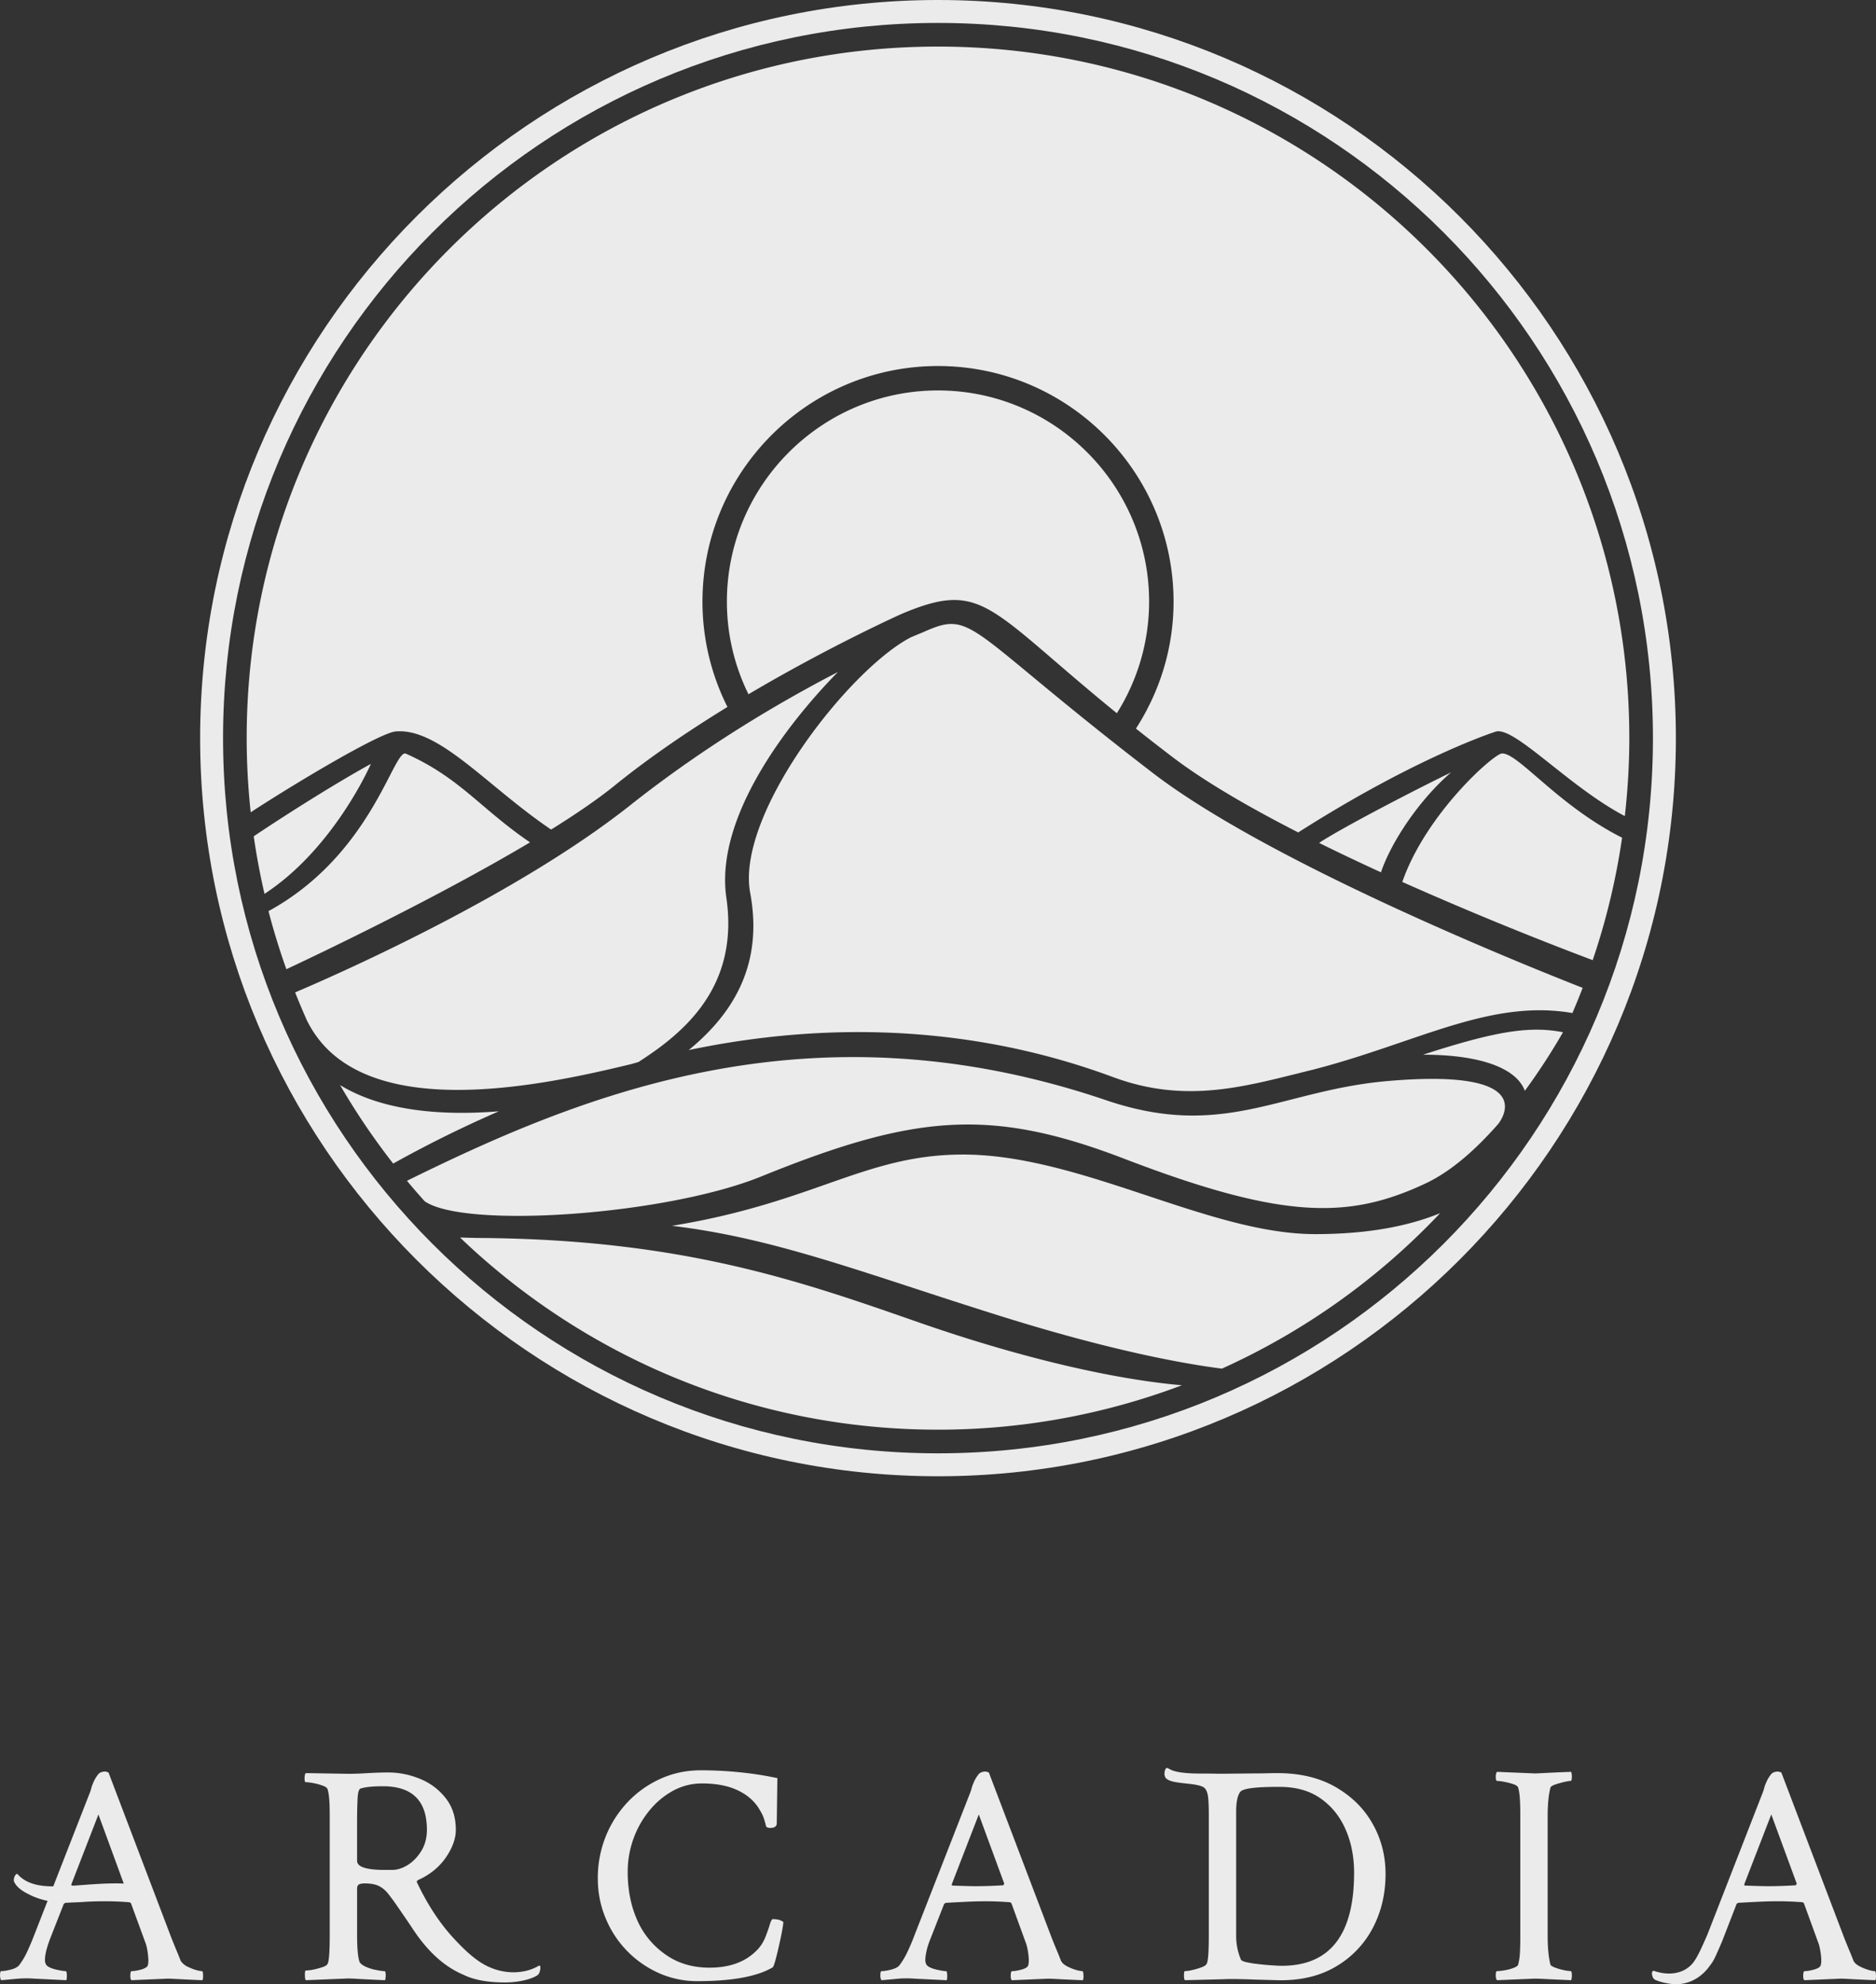 <svg xmlns="http://www.w3.org/2000/svg" viewBox="0 0 163.712 173.095"><rect x="0" y="0" width="163.712" height="173.095" fill="#333333" stroke="none"/><path fill="#EBEBEB" d="M97.463 62.219a18.253 18.253 0 0 0 2.816-9.735c0-10.159-8.264-18.423-18.423-18.423-10.159 0-18.423 8.265-18.423 18.423 0 2.899.683 5.639 1.883 8.081 7.199-4.257 13.392-7.023 13.392-7.023 7.11-2.987 7.464-.512 18.755 8.677zM41.663 107.994l-.112-.002-.105-.002-.007-.001c-.421-.008-.861-.022-1.293-.033 10.835 10.377 25.522 16.764 41.709 16.764a60.167 60.167 0 0 0 21.286-3.875c-6.314-.552-14.53-2.547-22.93-5.473-10.352-3.606-20.643-7.277-38.548-7.378zM29.676 94.657a60.355 60.355 0 0 0 4.636 6.848 103.918 103.918 0 0 1 9.226-4.561c-5.051.411-10.181-.035-13.862-2.287zM32.367 66.639c-2.812 1.538-7.04 4.182-10.224 6.316.242 1.698.559 3.371.939 5.021 5.522-3.603 8.691-10.009 9.285-11.337z"/><path fill="#EBEBEB" d="m54.958 92.857.163-.039c.195-.054.393-.115.587-.168 4.013-2.572 8.808-6.569 7.678-14.342-.997-6.857 5.065-14.924 9.735-19.685-4.852 2.507-11.5 6.377-18.119 11.62-9.823 7.781-24.968 14.506-29.247 16.331.321.81.658 1.612 1.012 2.405 4.441 9.141 20.163 5.827 28.191 3.878zM35.43 65.75c-1.087-.486-2.922 8.766-11.999 13.735a59.662 59.662 0 0 0 1.56 5.067c3.078-1.443 13.251-6.296 21.263-11.068-4.34-2.951-6.098-5.621-10.824-7.734zM83.834 100.718c-8.455.072-12.835 4.207-25.2 6.218 9.179 1.093 16.94 4.208 28.822 7.917 9.468 2.956 15.702 4.097 19.175 4.542a60.45 60.45 0 0 0 19.046-13.564c-2.644 1.083-6.151 1.829-10.908 1.829-9.374 0-20.573-7.03-30.935-6.942z"/><path fill="#EBEBEB" d="M121.1 94.305c-9.323.805-14.286 5.164-24.565 1.677-25.782-8.747-45.72-.511-61.022 7.026.504.604 1.018 1.2 1.546 1.784 3.496 2.428 21.049 1.218 29.374-2.162 13.38-5.433 20.016-6.018 31.64-1.559 13.9 5.332 19.633 5.315 26.34 2.163 2.296-1.079 4.469-3.062 6.345-5.199.563-.758 3.057-4.828-9.658-3.73zM81.856 4.063c-33.319 0-60.329 27.01-60.329 60.329 0 2.186.123 4.343.35 6.469 4.531-2.943 11.324-6.937 12.648-7.052 3.807-.331 7.966 4.774 13.568 8.559 2.141-1.332 4.057-2.636 5.535-3.833 3.079-2.495 6.524-4.821 9.854-6.864a20.418 20.418 0 0 1-2.18-9.186c0-11.334 9.221-20.555 20.555-20.555 11.333 0 20.555 9.221 20.555 20.555 0 4.083-1.219 7.874-3.283 11.074.999.794 2.066 1.627 3.229 2.511 2.827 2.148 6.722 4.396 10.933 6.548 10.425-6.64 17.206-8.783 17.215-8.787 1.598-.542 6.4 4.808 11.287 7.361.251-2.233.392-4.5.392-6.8 0-33.319-27.01-60.329-60.329-60.329z"/><path fill="#EBEBEB" d="M81.856 0C46.35 0 17.465 28.886 17.465 64.392s28.886 64.392 64.391 64.392c35.506 0 64.392-28.886 64.392-64.392S117.362 0 81.856 0zm0 126.783c-34.458 0-62.391-27.934-62.391-62.391S47.398 2 81.856 2s62.391 27.934 62.391 62.391-27.933 62.392-62.391 62.392z"/><path fill="#EBEBEB" d="M122.374 76.938a311.156 311.156 0 0 0 16.615 6.823 59.893 59.893 0 0 0 2.565-10.683c-5.636-2.839-9.087-7.432-10.494-7.346-.717.045-6.622 5.257-8.686 11.206zM124.174 92.01c4.703-.012 8.117 1.053 8.893 3.148a55.055 55.055 0 0 0 3.33-5.111c-2.925-.569-5.884-.089-12.223 1.963zM126.633 67.378c-3.141 1.532-8.803 4.457-11.202 5.947-.088.054-.21.139-.315.209 1.781.88 3.595 1.74 5.396 2.563.888-2.641 3.339-6.326 6.121-8.719z"/><path fill="#EBEBEB" d="M80.523 55.167s-.373.146-1.041.433c-5.411 2.803-15.287 15.462-14.016 22.29 1.006 5.404-.712 9.917-5.369 13.716 17.946-3.762 31.006.129 37.059 2.364 6.561 2.423 11.841.699 17.475-.669h-.002c9.054-2.344 15.39-6.169 22.589-4.927a59.39 59.39 0 0 0 .895-2.197c-5.492-2.153-27.434-11.001-37.537-18.766-16.499-12.681-15.543-14.27-20.053-12.244zM67.855 167.453a2.309 2.309 0 0 0-.401-.038c-.087 0-.181.153-.274.465-.088.306-.219.673-.384 1.094-.164.415-.39.781-.686 1.093-.988 1.055-2.387 1.585-4.198 1.585-1.515 0-2.833-.405-3.936-1.219a7.144 7.144 0 0 1-2.431-3.072c-.511-1.203-.768-2.564-.768-4.072 0-.984.164-1.935.494-2.859a8.225 8.225 0 0 1 1.389-2.471 6.956 6.956 0 0 1 2.069-1.738c.79-.427 1.63-.64 2.525-.64 1.191 0 2.19.181 3.008.546.812.361 1.437.864 1.877 1.503.258.399.427.722.51.968.082.245.148.487.203.727.055.087.176.137.357.137.384 0 .576-.137.576-.41l.054-3.936a30.47 30.47 0 0 0-3.375-.519 33.828 33.828 0 0 0-3.293-.164c-1.263 0-2.437.246-3.524.738a9.071 9.071 0 0 0-2.87 2.034 9.524 9.524 0 0 0-1.921 3.006 9.75 9.75 0 0 0-.687 3.652c0 1.219.225 2.373.675 3.455a8.95 8.95 0 0 0 4.638 4.8 8.19 8.19 0 0 0 3.386.71c3.019 0 5.209-.405 6.559-1.202.055-.038.132-.24.236-.601.099-.366.203-.787.313-1.274.11-.481.203-.924.275-1.323.077-.405.109-.656.109-.765l-.137-.082a1.01 1.01 0 0 0-.368-.128zM94.444 171.952c-.143 0-.351-.044-.615-.126a3.994 3.994 0 0 1-.768-.327c-.247-.137-.406-.296-.483-.476-.088-.24-.203-.519-.341-.847a62.82 62.82 0 0 1-.455-1.12l-5.489-14.431-.247-.082c-.291 0-.5.072-.631.219a2.998 2.998 0 0 0-.385.602c-.087.197-.148.339-.175.421s-.055.18-.083.289a5.56 5.56 0 0 1-.209.574l-4.775 12.218a18.236 18.236 0 0 1-.67 1.558 6.366 6.366 0 0 1-.62 1.011c-.127.164-.362.289-.713.382-.346.088-.631.137-.851.137-.072 0-.11.125-.11.383 0 .197.038.333.11.41.423-.038.873-.076 1.361-.125.483-.044.982-.05 1.493-.011l2.827.136c.039-.093.049-.246.044-.464-.011-.219-.044-.328-.099-.328-.164 0-.428-.044-.795-.126-.363-.082-.631-.186-.796-.312-.143-.109-.22-.295-.22-.546 0-.186.033-.432.099-.738.061-.312.187-.695.368-1.148l1.181-3.007.137-.082c.697-.038 1.333-.071 1.91-.098a32.39 32.39 0 0 1 1.575-.038c.681 0 1.372.028 2.086.082.055 0 .11.033.165.109l1.235 3.39c.077.18.137.431.192.749.055.322.082.595.082.836 0 .071-.006.142-.011.219a1.698 1.698 0 0 1-.044.219c-.055.142-.247.262-.577.355-.329.088-.604.137-.823.137-.072 0-.115.115-.121.339-.011.229.022.377.094.453l3.183-.136c.093 0 .39.011.895.038.499.028 1.213.06 2.124.098a.893.893 0 0 0 .044-.153c.005-.044.011-.088.011-.12 0-.354-.033-.523-.11-.523zm-6.888-7.489c-.84.055-1.674.082-2.497.082-.181 0-.434-.006-.752-.016-.324-.005-.719-.022-1.196-.038-.033 0-.055-.038-.055-.11l2.36-6.095 2.223 6.041-.083.136zM116.549 155.893c-1.405-.809-3.106-1.214-5.104-1.214-.182 0-.445.005-.796.011-.346.011-.785.017-1.318.017l-2.662.027c-.613 0-1.189-.02-1.721-.016-2.739.019-2.832-.446-3.101-.487-.195-.03-.329.597-.122.865.514.648 3.051.33 3.475.976.163.248.224.552.251.957.028.399.038.864.038 1.394v10.331c0 1.509-.06 2.366-.192 2.569-.055.11-.203.208-.45.301-.247.087-.51.17-.785.23a3.022 3.022 0 0 1-.659.098c-.054 0-.082.125-.082.383 0 .219.028.355.082.409l3.321-.082c.368-.021.779-.021 1.234-.016.461.011.961.022 1.509.044l1.949.054c1.976.055 3.672-.327 5.093-1.148a8.419 8.419 0 0 0 3.266-3.361c.758-1.422 1.137-3.007 1.137-4.756 0-1.585-.373-3.044-1.126-4.374-.745-1.333-1.826-2.398-3.237-3.212zm-4.693 15.594c-.236 0-.549-.016-.933-.044-.384-.028-.774-.06-1.164-.11a8.174 8.174 0 0 1-1.005-.164c-.274-.061-.428-.142-.467-.23a5.22 5.22 0 0 1-.411-2.077v-10.823c0-.842.121-1.416.357-1.722.219-.295 1.317-.437 3.293-.437h.137c1.427 0 2.623.333 3.584 1.011.961.672 1.685 1.574 2.179 2.706.494 1.126.741 2.384.741 3.772.001 5.413-2.101 8.118-6.311 8.118zM135.306 155.936c.038-.093.176-.18.412-.262.242-.082.494-.153.768-.219.274-.06.466-.093.576-.093.077 0 .109-.132.109-.383 0-.131-.016-.267-.054-.41-.911.033-1.636.065-2.168.093-.527.028-.868.044-1.015.044l-3.293-.137c-.072.071-.11.219-.11.437 0 .235.038.356.11.356.164 0 .384.027.659.082.274.055.532.12.768.202.242.082.378.18.411.29.077.235.127.557.154.968.027.41.038.896.038 1.465v10.605c0 .563-.011 1.044-.038 1.448a4.666 4.666 0 0 1-.154.984c-.033.087-.169.18-.411.273a4.033 4.033 0 0 1-.768.202c-.274.05-.494.071-.659.071-.072 0-.11.126-.11.383 0 .197.038.333.11.41l3.293-.137c.148 0 .489.011 1.015.038.532.028 1.257.06 2.168.098.038-.147.054-.274.054-.383 0-.273-.032-.41-.109-.41a3.51 3.51 0 0 1-.576-.081 5.344 5.344 0 0 1-.768-.219c-.236-.093-.373-.175-.412-.245-.164-.64-.247-1.487-.247-2.542v-10.385c-.001-1.078.082-1.926.247-2.543zM163.602 171.952c-.143 0-.351-.044-.615-.126a4.03 4.03 0 0 1-.768-.327c-.247-.137-.406-.296-.483-.476-.088-.24-.203-.519-.341-.847a62.82 62.82 0 0 1-.455-1.12l-5.489-14.431-.247-.082c-.291 0-.5.072-.631.219a2.998 2.998 0 0 0-.385.602c-.087.197-.148.339-.175.421s-.055.18-.083.289c-.027.11-.098.301-.208.574L149 168.762c-.436 1-.746 1.688-1.052 2.176-.856 1.403-2.488 1.383-3.576 1.005-.329-.114-.227.573.005.728.178.119.858.349 1.627.414.833.07 1.782-.179 2.593-.908a4.46 4.46 0 0 0 .499-.538c.026-.033.048-.068.073-.102.103-.135.206-.271.298-.415l-.009-.004c.024-.038.054-.073.077-.112.048-.094.099-.192.139-.275.15-.307.49-1.096.622-1.41.046-.123.091-.241.131-.341l1.127-2.904.137-.082c.697-.038 1.333-.071 1.91-.098a32.39 32.39 0 0 1 1.575-.038c.681 0 1.372.028 2.086.082.055 0 .11.032.165.109l1.235 3.39c.077.18.137.431.192.749.054.322.082.595.082.836 0 .072-.005.142-.01.219a1.887 1.887 0 0 1-.044.219c-.055.142-.247.262-.577.355-.329.088-.604.137-.823.137-.072 0-.115.115-.121.339-.011.229.022.377.093.453l3.183-.136c.093 0 .39.011.895.038.499.028 1.213.06 2.124.098.022-.054.033-.103.045-.153.005-.044.01-.088.01-.12.001-.352-.032-.521-.109-.521zm-6.888-7.489a38.27 38.27 0 0 1-2.497.082c-.181 0-.434-.006-.752-.016-.324-.006-.719-.022-1.196-.038-.033 0-.055-.038-.055-.11l2.36-6.095 2.223 6.041-.083.136zM46.979 171.504c-1.134.68-3.114.873-4.945-.254-.717-.45-1.464-1.093-2.475-2.195-1.207-1.312-2.256-2.919-3.156-4.811-.072-.109-.017-.202.164-.273.988-.459 1.773-1.105 2.349-1.941.577-.842.862-1.639.862-2.405 0-1.077-.285-1.99-.862-2.733a5.395 5.395 0 0 0-2.223-1.695 7.233 7.233 0 0 0-2.843-.574c-.51 0-1.152.022-1.921.066-.768.049-1.416.06-1.948.044l-3.293-.054c-.072.071-.11.224-.11.465 0 .219.038.328.11.328.164 0 .39.027.675.082.28.055.55.126.796.219.246.088.389.192.423.301.076.235.126.552.154.957.028.399.038.864.038 1.394v10.331c0 1.509-.06 2.366-.192 2.569-.055.11-.204.202-.45.284a6.765 6.765 0 0 1-.768.207 3.434 3.434 0 0 1-.675.083c-.054 0-.082.115-.082.355 0 .273.028.437.082.491l3.348-.136c.275-.022.708-.011 1.307.028.592.033 1.35.071 2.261.109.038-.147.054-.283.054-.409 0-.257-.033-.383-.109-.383-.143 0-.384-.033-.713-.098a3.974 3.974 0 0 1-.917-.284c-.286-.131-.461-.268-.538-.41-.142-.383-.22-1.175-.22-2.377v-4.018c0-.202.06-.328.181-.383.115-.054.28-.082.477-.082.516 0 .923.072 1.224.219.302.142.565.361.796.639.225.284.488.634.779 1.055.604.875 1.021 1.481 1.252 1.831.225.344.417.617.56.82 1.223 1.684 2.578 2.821 4.063 3.424.011.007.017.014.03.02.746.35 1.85.631 3.523.631s2.778-.502 2.938-.706c.172-.222.288-.917-.006-.731zm-11.383-8.817c-.467.289-.922.437-1.361.437h-.686c-1.592 0-2.387-.268-2.387-.793v-3.307c0-.859.016-1.563.044-2.121.027-.552.121-.853.286-.886.439-.131 1.081-.191 1.921-.191 2.564 0 3.842 1.263 3.842 3.799 0 .689-.159 1.301-.478 1.831-.325.526-.714.935-1.181 1.231zM17.619 171.952c-.143 0-.351-.044-.615-.126-.096-.029-.188-.066-.28-.103a4.123 4.123 0 0 1-.237-.102c-.084-.039-.169-.077-.251-.123-.067-.037-.111-.08-.165-.12a1.029 1.029 0 0 1-.211-.204c-.038-.05-.083-.098-.106-.152-.088-.24-.203-.519-.341-.847l-.165-.4-.116-.285-.175-.435-5.489-14.431-.247-.082c-.291 0-.5.072-.631.219a3 3 0 0 0-.472.805c-.018.041-.031.075-.044.108-.016.04-.034.083-.043.11-.027.082-.055.18-.083.289a2.413 2.413 0 0 1-.059.183c-.012.034-.025.072-.041.112-.031.083-.064.17-.109.279l-3.093 7.913c-.965-.002-2.247-.126-3.069-1.02a.53.53 0 0 0-.046-.051c-.145-.134-.465.475-.258.743.202.394.644.726 1.187.992.47.254 1.05.469 1.692.6l-1.189 3.041a21.617 21.617 0 0 1-.655 1.528 6.366 6.366 0 0 1-.634 1.04.754.754 0 0 1-.154.141 1.716 1.716 0 0 1-.559.241c-.346.088-.632.137-.851.137-.062 0-.098.102-.106.298-.002.029-.004.052-.004.085 0 .025.006.04.007.063.008.159.04.28.102.347l.548-.049c.26-.023.529-.048.814-.076.2-.018.404-.025.609-.03.042-.001.084-.006.127-.006.249-.002.501.006.756.025l.66.032 2.167.105c.004-.01.005-.029.009-.041.019-.063.029-.15.032-.256.002-.054.005-.102.003-.167-.002-.042-.006-.076-.009-.109a.473.473 0 0 0-.045-.182c-.013-.022-.027-.037-.045-.037-.105 0-.256-.02-.445-.054a9.758 9.758 0 0 1-.351-.072c-.32-.072-.562-.163-.729-.269-.022-.015-.048-.028-.067-.043-.143-.109-.22-.295-.22-.546 0-.186.033-.432.099-.738.018-.094.054-.208.084-.315.041-.148.093-.309.156-.482.042-.116.078-.224.128-.351l.012-.031 1.168-2.976.137-.082.564-.03c.455-.012.847-.036 1.212-.062l.134-.007a32.39 32.39 0 0 1 1.575-.038c.634 0 1.279.026 1.941.074l.193.024a.239.239 0 0 1 .104.081l1.241 3.385.006.017c.077.18.137.431.192.749.01.058.014.108.022.163.033.224.053.427.056.608l.003.065c0 .034-.003.07-.005.104l-.006.114a1.698 1.698 0 0 1-.044.219c-.034.089-.129.168-.271.239a1.686 1.686 0 0 1-.305.116c-.329.088-.604.137-.824.137-.036 0-.065.031-.086.091a.854.854 0 0 0-.035.248c-.011.229.022.377.093.453l3.183-.136c.074 0 .282.007.615.024l.28.014.356.019a153.874 153.874 0 0 0 1.768.08c.015-.037.022-.07.03-.103.004-.016.011-.034.014-.05l.006-.065c.002-.019.005-.04.005-.055.005-.352-.028-.521-.105-.521zm-11.174-7.456-.161-.006c-.033 0-.055-.038-.055-.11l2.325-6.003.035-.092.043.118 2.168 5.913c-1.42-.069-3.079.094-4.355.18z"/></svg>